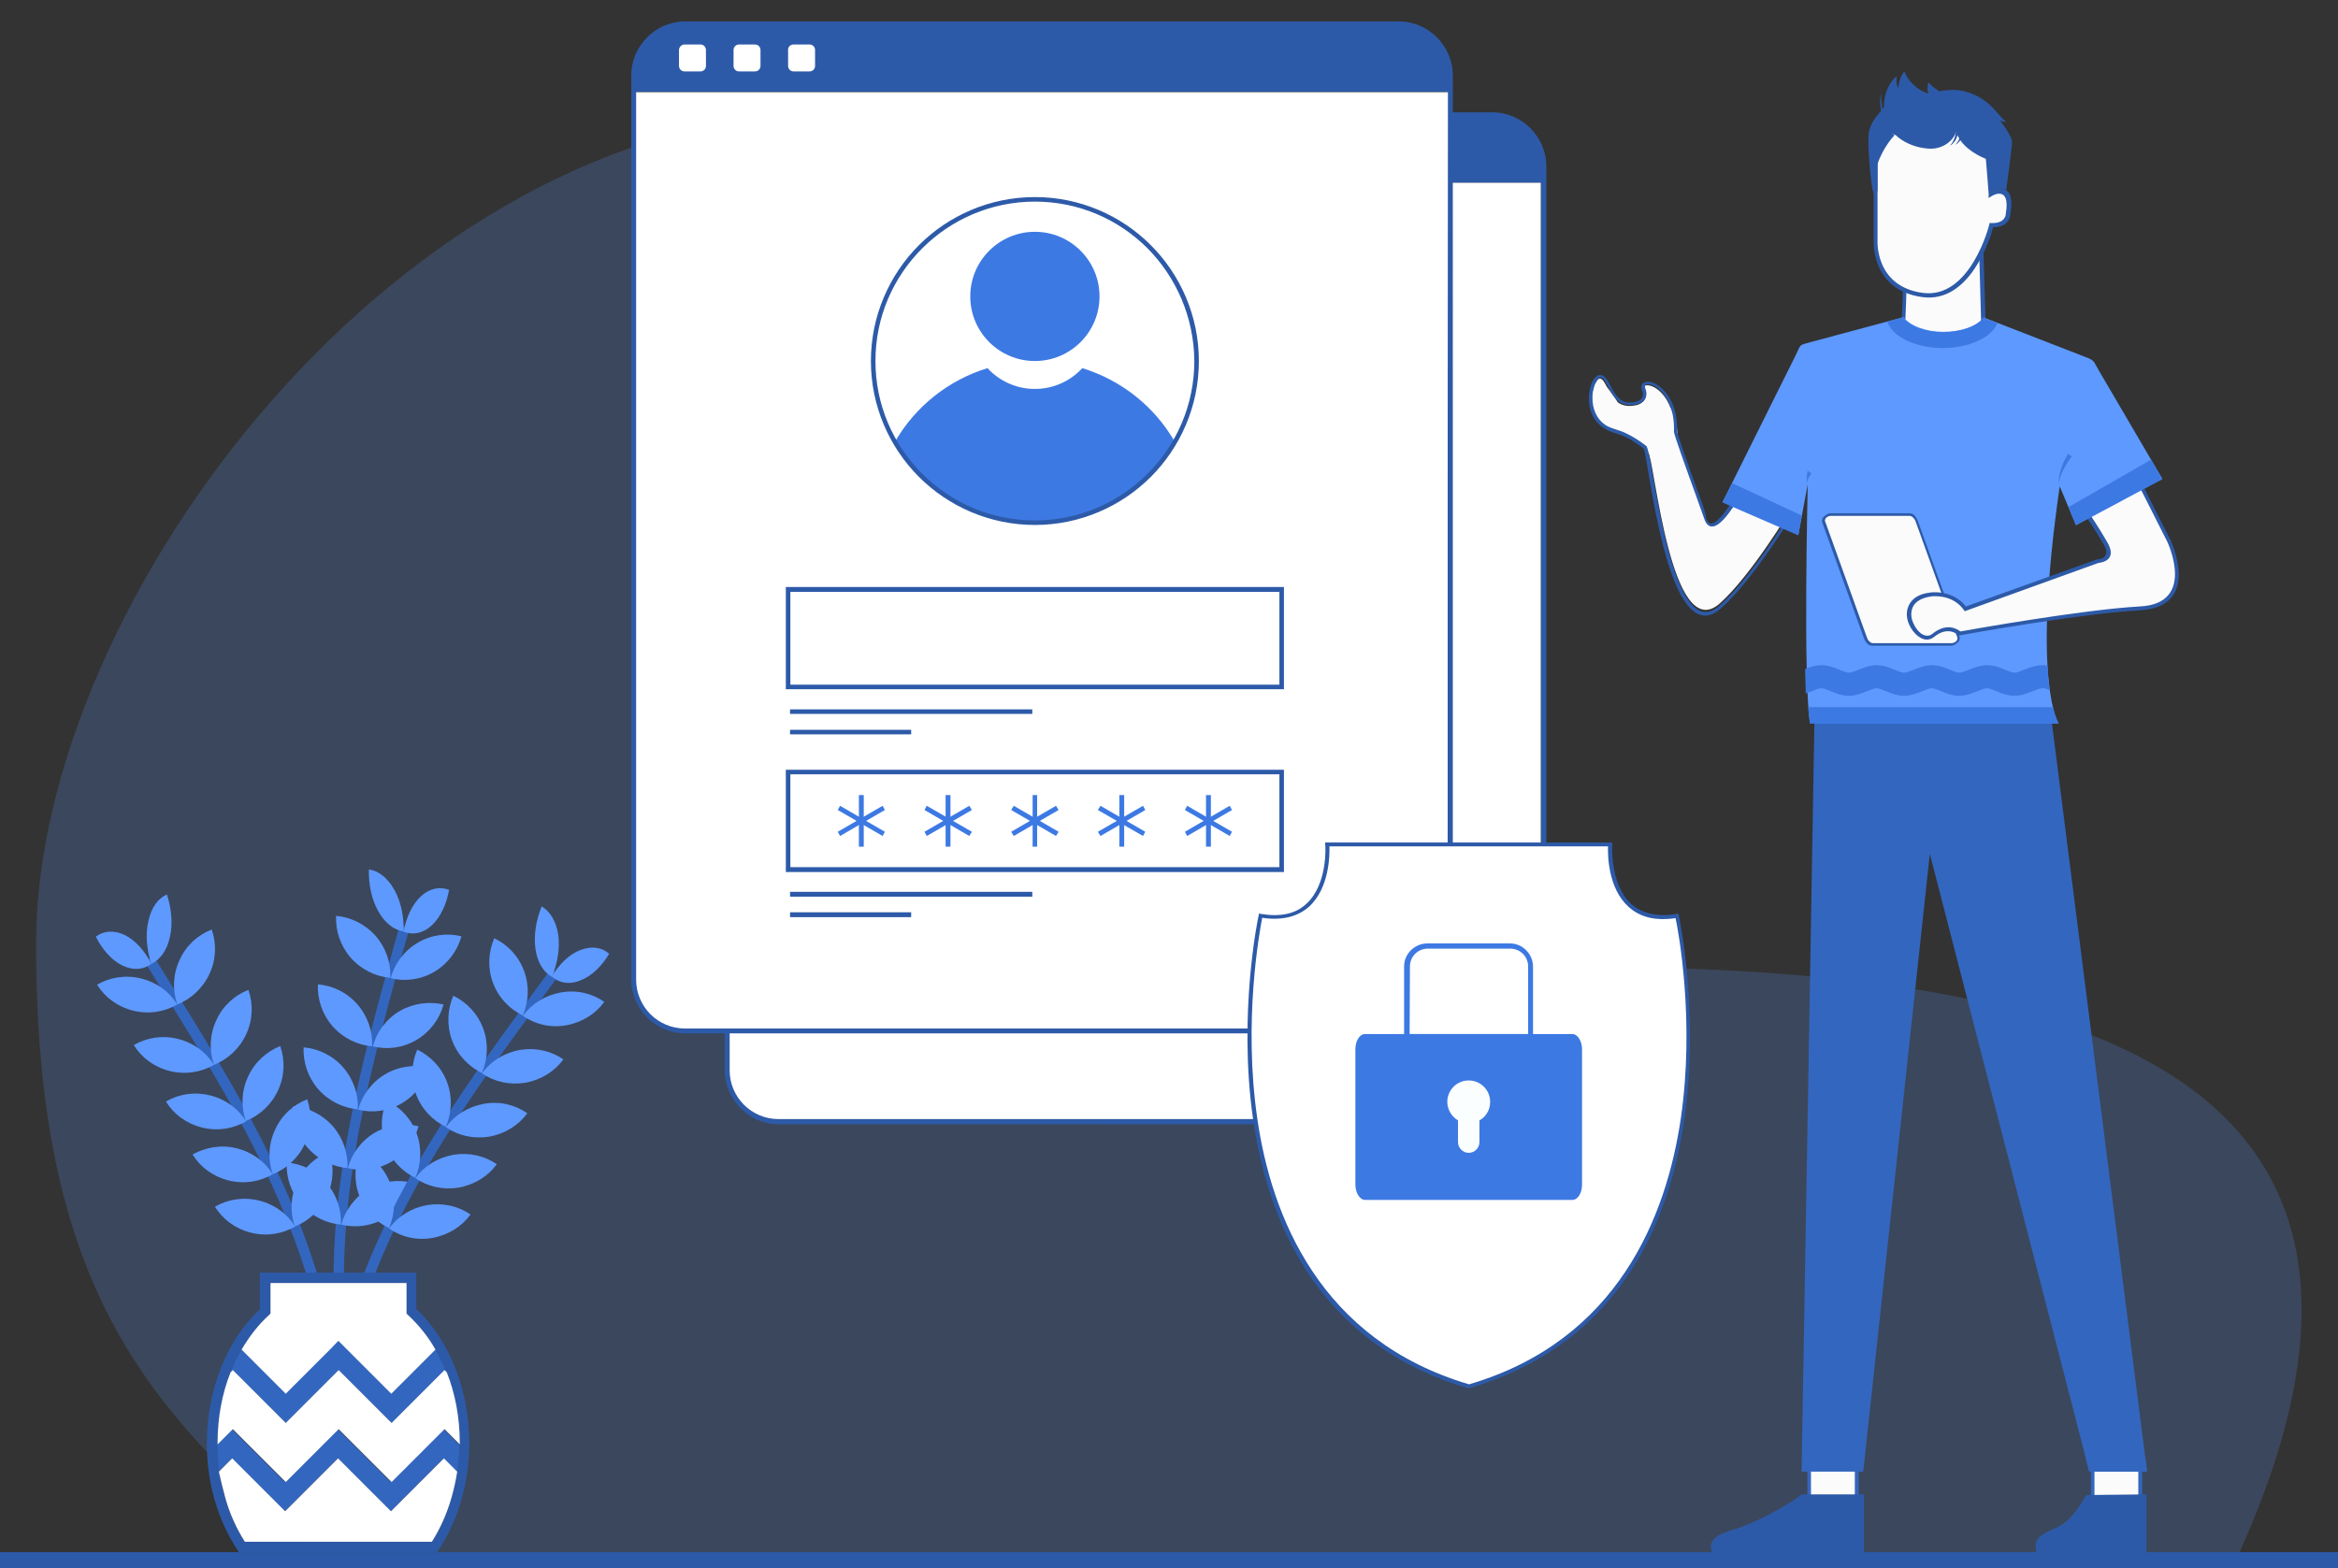 <svg xmlns="http://www.w3.org/2000/svg" xml:space="preserve" id="uwu__login-blue_svg__uwu__login-blue_svg__uwu__login-blue_svg__uwu__login-blue_svg__Layer_1" width="720" height="483" x="0" y="0" version="1.1">
  <rect width="100%" height="100%" fill="#333333" stroke="none"/>
  <style>
    .uwu__login-blue_svg__uwu__login-blue_svg__uwu__login-blue_svg__uwu__login-blue_svg__st2{fill:#2d5aa8;fill-rule:evenodd;clip-rule:evenodd}.uwu__login-blue_svg__uwu__login-blue_svg__uwu__login-blue_svg__uwu__login-blue_svg__st4{fill:#2d5aa8}.uwu__login-blue_svg__uwu__login-blue_svg__uwu__login-blue_svg__uwu__login-blue_svg__st5{fill-rule:evenodd;clip-rule:evenodd;fill:#fff}.uwu__login-blue_svg__uwu__login-blue_svg__uwu__login-blue_svg__uwu__login-blue_svg__st6,.uwu__login-blue_svg__uwu__login-blue_svg__uwu__login-blue_svg__uwu__login-blue_svg__st7{fill:#3d79e3}.uwu__login-blue_svg__uwu__login-blue_svg__uwu__login-blue_svg__uwu__login-blue_svg__st7,.uwu__login-blue_svg__uwu__login-blue_svg__uwu__login-blue_svg__uwu__login-blue_svg__st9{fill-rule:evenodd;clip-rule:evenodd}.uwu__login-blue_svg__uwu__login-blue_svg__uwu__login-blue_svg__uwu__login-blue_svg__st9{fill:#fbfbfb}.uwu__login-blue_svg__uwu__login-blue_svg__uwu__login-blue_svg__uwu__login-blue_svg__st10,.uwu__login-blue_svg__uwu__login-blue_svg__uwu__login-blue_svg__uwu__login-blue_svg__st11{fill:#3366bf}.uwu__login-blue_svg__uwu__login-blue_svg__uwu__login-blue_svg__uwu__login-blue_svg__st11,.uwu__login-blue_svg__uwu__login-blue_svg__uwu__login-blue_svg__uwu__login-blue_svg__st12{fill-rule:evenodd;clip-rule:evenodd}.uwu__login-blue_svg__uwu__login-blue_svg__uwu__login-blue_svg__uwu__login-blue_svg__st12{fill:#5e99ff}
  </style>
  <path fill="none" d="M0-115.2h720v720H0z"/>
  <path fill="#5e99ff" fill-rule="evenodd" d="M254.9 35c147.6 0 203.2 262.6 216.8 262.6 122.7 0 294.9 9.8 218 180.5H96.8c-52.4-44.8-85.7-82.6-85.7-187.7C11.2 185.2 123.6 35 254.9 35" clip-rule="evenodd" opacity=".2"/>
  <g id="uwu__login-blue_svg__uwu__login-blue_svg__uwu__login-blue_svg__uwu__login-blue_svg___1138383104">
    <path d="M459.7 35.4H239.8c-8.7 0-15.8 7.1-15.8 15.8v5.1h251.5v-5.1c0-8.7-7.1-15.8-15.8-15.8" class="uwu__login-blue_svg__uwu__login-blue_svg__uwu__login-blue_svg__uwu__login-blue_svg__st2"/>
    <path fill-rule="evenodd" d="M239.7 41.6h4.9c1 0 1.7.8 1.7 1.7v4.9c0 1-.8 1.7-1.7 1.7h-4.9c-1 0-1.7-.8-1.7-1.7v-4.9c0-.9.8-1.7 1.7-1.7m16.8 0h4.9c1 0 1.7.8 1.7 1.7v4.9c0 1-.8 1.7-1.7 1.7h-4.9c-1 0-1.7-.8-1.7-1.7v-4.9c-.1-.9.7-1.7 1.7-1.7m16.8 0h4.9c1 0 1.7.8 1.7 1.7v4.9c0 1-.8 1.7-1.7 1.7h-4.9c-1 0-1.7-.8-1.7-1.7v-4.9c-.1-.9.7-1.7 1.7-1.7" clip-rule="evenodd"/>
  </g>
  <path d="M459.7 36.1H239.8c-4.1 0-7.9 1.7-10.6 4.4s-4.4 6.5-4.4 10.6v278.5c0 4.1 1.7 7.9 4.4 10.6s6.5 4.4 10.6 4.4h219.8c4.1 0 7.9-1.7 10.6-4.4s4.4-6.5 4.4-10.6V51.2c0-4.1-1.7-7.9-4.4-10.6-2.6-2.8-6.4-4.5-10.5-4.5m-219.9-1.5h219.8c4.6 0 8.7 1.9 11.7 4.9s4.9 7.2 4.9 11.7v278.5c0 4.6-1.9 8.7-4.9 11.7s-7.2 4.9-11.7 4.9H239.8c-4.6 0-8.7-1.9-11.7-4.9s-4.9-7.2-4.9-11.7V51.2c0-4.6 1.9-8.7 4.9-11.7 3-3.1 7.2-4.9 11.7-4.9" class="uwu__login-blue_svg__uwu__login-blue_svg__uwu__login-blue_svg__uwu__login-blue_svg__st4"/>
  <path d="M474.7 56.3h-250v273.4c0 4.1 1.7 7.9 4.4 10.6s6.5 4.4 10.6 4.4h219.8c4.1 0 7.9-1.7 10.6-4.4s4.4-6.5 4.4-10.6V56.3z" class="uwu__login-blue_svg__uwu__login-blue_svg__uwu__login-blue_svg__uwu__login-blue_svg__st5"/>
  <path d="M430.8 7.4H211c-8.7 0-15.8 7.1-15.8 15.8v5.1h251.5v-5.1c-.1-8.7-7.2-15.8-15.9-15.8" class="uwu__login-blue_svg__uwu__login-blue_svg__uwu__login-blue_svg__uwu__login-blue_svg__st2"/>
  <path d="M430.8 8.2H211c-4.1 0-7.9 1.7-10.6 4.4s-4.4 6.5-4.4 10.6v278.5c0 4.1 1.7 7.9 4.4 10.6s6.5 4.4 10.6 4.4h219.8c4.1 0 7.9-1.7 10.6-4.4s4.4-6.5 4.4-10.6V23.2c0-4.1-1.7-7.9-4.4-10.6s-6.5-4.4-10.6-4.4M211 6.6h219.8c4.6 0 8.7 1.9 11.7 4.9s4.9 7.2 4.9 11.7v278.5c0 4.6-1.9 8.7-4.9 11.7s-7.2 4.9-11.7 4.9H211c-4.6 0-8.7-1.9-11.7-4.9s-4.9-7.2-4.9-11.7V23.2c0-4.6 1.9-8.7 4.9-11.7 2.9-3 7.1-4.9 11.7-4.9" class="uwu__login-blue_svg__uwu__login-blue_svg__uwu__login-blue_svg__uwu__login-blue_svg__st4"/>
  <path d="M210.8 13.7h4.9c1 0 1.7.8 1.7 1.7v4.9c0 1-.8 1.7-1.7 1.7h-4.9c-1 0-1.7-.8-1.7-1.7v-4.9c0-.9.8-1.7 1.7-1.7m16.8 0h4.9c1 0 1.7.8 1.7 1.7v4.9c0 1-.8 1.7-1.7 1.7h-4.9c-1 0-1.7-.8-1.7-1.7v-4.9c0-.9.7-1.7 1.7-1.7m16.8 0h4.9c1 0 1.7.8 1.7 1.7v4.9c0 1-.8 1.7-1.7 1.7h-4.9c-1 0-1.7-.8-1.7-1.7v-4.9c-.1-.9.7-1.7 1.7-1.7m201.5 14.7h-250v273.4c0 4.1 1.7 7.9 4.4 10.6s6.5 4.4 10.6 4.4h219.8c4.1 0 7.9-1.7 10.6-4.4s4.4-6.5 4.4-10.6z" class="uwu__login-blue_svg__uwu__login-blue_svg__uwu__login-blue_svg__uwu__login-blue_svg__st5"/>
  <path d="M242.7 181.6h152v30.1h-152z" class="uwu__login-blue_svg__uwu__login-blue_svg__uwu__login-blue_svg__uwu__login-blue_svg__st5"/>
  <path d="M242.7 180.8h152.7v31.5H242v-31.5zm151.3 1.5H243.4v28.6H394zm-150.7 36.2h74.6v1.4h-74.6zm0 6.3h37.3v1.4h-37.3z" class="uwu__login-blue_svg__uwu__login-blue_svg__uwu__login-blue_svg__uwu__login-blue_svg__st4"/>
  <path d="M242.7 237.8h152v30.1h-152z" class="uwu__login-blue_svg__uwu__login-blue_svg__uwu__login-blue_svg__uwu__login-blue_svg__st5"/>
  <path d="M242.7 237.1h152.7v31.5H242v-31.5zm151.3 1.4H243.4v28.6H394zm-150.7 36.2h74.6v1.5h-74.6zm0 6.3h37.3v1.5h-37.3z" class="uwu__login-blue_svg__uwu__login-blue_svg__uwu__login-blue_svg__uwu__login-blue_svg__st4"/>
  <g id="uwu__login-blue_svg__uwu__login-blue_svg__uwu__login-blue_svg__uwu__login-blue_svg___1138379480">
    <path d="M266 244.9v15.9h-1.5v-15.9z" class="uwu__login-blue_svg__uwu__login-blue_svg__uwu__login-blue_svg__uwu__login-blue_svg__st6"/>
    <path d="m272.5 249.5-13.8 8-.7-1.3 13.8-8z" class="uwu__login-blue_svg__uwu__login-blue_svg__uwu__login-blue_svg__uwu__login-blue_svg__st6"/>
    <path d="m271.8 257.5-13.8-8 .7-1.3 13.8 8zm20.9-12.6v15.9h-1.5v-15.9z" class="uwu__login-blue_svg__uwu__login-blue_svg__uwu__login-blue_svg__uwu__login-blue_svg__st6"/>
    <path d="m299.3 249.5-13.9 8-.7-1.3 13.8-8z" class="uwu__login-blue_svg__uwu__login-blue_svg__uwu__login-blue_svg__uwu__login-blue_svg__st6"/>
    <path d="m298.5 257.5-13.8-8 .7-1.3 13.9 8zm20.9-12.6v15.9H318v-15.9z" class="uwu__login-blue_svg__uwu__login-blue_svg__uwu__login-blue_svg__uwu__login-blue_svg__st6"/>
    <path d="m326 249.5-13.8 8-.8-1.3 13.8-8z" class="uwu__login-blue_svg__uwu__login-blue_svg__uwu__login-blue_svg__uwu__login-blue_svg__st6"/>
    <path d="m325.2 257.5-13.8-8 .8-1.3 13.8 8zm21-12.6v15.9h-1.5v-15.9z" class="uwu__login-blue_svg__uwu__login-blue_svg__uwu__login-blue_svg__uwu__login-blue_svg__st6"/>
    <path d="m352.7 249.5-13.8 8-.8-1.3 13.9-8z" class="uwu__login-blue_svg__uwu__login-blue_svg__uwu__login-blue_svg__uwu__login-blue_svg__st6"/>
    <path d="m352 257.5-13.9-8 .8-1.3 13.8 8zm20.9-12.6v15.9h-1.5v-15.9z" class="uwu__login-blue_svg__uwu__login-blue_svg__uwu__login-blue_svg__uwu__login-blue_svg__st6"/>
    <path d="m379.4 249.5-13.8 8-.7-1.3 13.8-8z" class="uwu__login-blue_svg__uwu__login-blue_svg__uwu__login-blue_svg__uwu__login-blue_svg__st6"/>
    <path d="m378.7 257.5-13.8-8 .7-1.3 13.8 8z" class="uwu__login-blue_svg__uwu__login-blue_svg__uwu__login-blue_svg__uwu__login-blue_svg__st6"/>
  </g>
  <g id="uwu__login-blue_svg__uwu__login-blue_svg__uwu__login-blue_svg__uwu__login-blue_svg___1004206392">
    <path d="M361.8 136.1c-6.2-10.8-16.4-19-28.5-22.7-3.6 3.9-8.8 6.4-14.6 6.4s-11-2.5-14.6-6.4c-12.1 3.7-22.3 11.9-28.5 22.7 8.6 14.9 24.7 24.9 43.1 24.9s34.5-10 43.1-24.9" class="uwu__login-blue_svg__uwu__login-blue_svg__uwu__login-blue_svg__uwu__login-blue_svg__st7"/>
    <path d="M318.7 60.7c13.9 0 26.6 5.7 35.7 14.8s14.8 21.8 14.8 35.7-5.7 26.6-14.8 35.7-21.8 14.8-35.7 14.8-26.6-5.7-35.7-14.8-14.8-21.8-14.8-35.7 5.7-26.6 14.8-35.7 21.8-14.8 35.7-14.8m34.7 15.8c-8.9-8.9-21.1-14.4-34.7-14.4-13.5 0-25.8 5.5-34.7 14.4s-14.4 21.1-14.4 34.7 5.5 25.8 14.4 34.7 21.1 14.4 34.7 14.4c13.5 0 25.8-5.5 34.7-14.4s14.4-21.1 14.4-34.7c-.1-13.5-5.6-25.8-14.4-34.7" class="uwu__login-blue_svg__uwu__login-blue_svg__uwu__login-blue_svg__uwu__login-blue_svg__st4"/>
    <circle cx="318.7" cy="91.3" r="19.9" class="uwu__login-blue_svg__uwu__login-blue_svg__uwu__login-blue_svg__uwu__login-blue_svg__st7"/>
  </g>
  <path d="M408.8 260s1.9 25.8-20.6 22c0 0-25.8 118.6 64.1 144.9 89.9-26.3 64.1-144.9 64.1-144.9-22.5 3.8-20.6-22-20.6-22z" class="uwu__login-blue_svg__uwu__login-blue_svg__uwu__login-blue_svg__uwu__login-blue_svg__st5"/>
  <path d="M452.3 427.6h-.2c-20.6-6-36.9-17.5-48.3-34-9.1-13.2-15.1-29.6-17.9-48.8-4.7-32.7 1.6-62.5 1.7-62.8l.1-.6.6.1c6 1 10.7 0 14-3.1 6.7-6.1 5.9-18.2 5.8-18.3v-.6h88.4v.6c0 .1-.8 12.2 5.8 18.3 3.4 3 8.1 4.1 14 3.1l.6-.1.1.6c.1.3 6.4 30.1 1.7 62.8-2.8 19.2-8.8 35.7-17.9 48.8-11.4 16.5-27.6 27.9-48.3 34zm-63.6-144.9c-.8 4.2-5.9 31.8-1.5 61.9 4.3 29.8 19.2 68.2 65.2 81.8 46-13.5 60.8-52 65.2-81.8 4.4-30-.7-57.6-1.6-61.8-6.1.9-10.9-.2-14.5-3.5-6.3-5.7-6.4-15.9-6.3-18.6h-85.8c.1 2.7 0 12.9-6.3 18.6-3.5 3.1-8.4 4.3-14.4 3.4" class="uwu__login-blue_svg__uwu__login-blue_svg__uwu__login-blue_svg__uwu__login-blue_svg__st4"/>
  <g id="uwu__login-blue_svg__uwu__login-blue_svg__uwu__login-blue_svg__uwu__login-blue_svg___1004205072">
    <path d="M433.3 318.5h38.1v-21.6c0-3.5-2.9-6.3-6.3-6.3h-25.4c-3.5 0-6.3 2.9-6.3 6.3v21.6z" class="uwu__login-blue_svg__uwu__login-blue_svg__uwu__login-blue_svg__uwu__login-blue_svg__st5"/>
    <path d="M434.1 318.5h36.5v-20.8c0-1.5-.6-2.9-1.6-3.9s-2.4-1.6-3.9-1.6h-25.4c-1.5 0-2.9.6-3.9 1.6s-1.6 2.4-1.6 3.9zm37.2 1.6h-38.1c-.4 0-.8-.4-.8-.8v-21.6c0-2 .8-3.7 2.1-5s3.1-2.1 5-2.1H465c2 0 3.7.8 5 2.1s2.1 3.1 2.1 5v21.6c0 .4-.3.8-.8.8" class="uwu__login-blue_svg__uwu__login-blue_svg__uwu__login-blue_svg__uwu__login-blue_svg__st6"/>
    <path d="M420.4 318.5h63.8c1.6 0 3 2.1 3 4.7v41.7c0 2.6-1.3 4.7-3 4.7h-63.8c-1.6 0-3-2.1-3-4.7v-41.7c0-2.6 1.3-4.7 3-4.7" class="uwu__login-blue_svg__uwu__login-blue_svg__uwu__login-blue_svg__uwu__login-blue_svg__st7"/>
    <path fill="#fbfeff" fill-rule="evenodd" d="M455.6 345.1v6.7c0 1.8-1.5 3.3-3.3 3.3s-3.3-1.5-3.3-3.3v-6.7c-1.9-1.1-3.3-3.3-3.3-5.7 0-3.6 2.9-6.6 6.6-6.6 3.6 0 6.6 2.9 6.6 6.6 0 2.5-1.3 4.6-3.3 5.7" clip-rule="evenodd"/>
  </g>
  <path d="M720 483H0v-4.9h720z" class="uwu__login-blue_svg__uwu__login-blue_svg__uwu__login-blue_svg__uwu__login-blue_svg__st4"/>
  <g id="uwu__login-blue_svg__uwu__login-blue_svg__uwu__login-blue_svg__uwu__login-blue_svg___1004232648">
    <path d="m610.4 76.7.8 26.8-25-.3.5-10.4.3-12.6z" class="uwu__login-blue_svg__uwu__login-blue_svg__uwu__login-blue_svg__uwu__login-blue_svg__st9"/>
    <path d="m609.5 77.5.7 25.4-23.6-.3.4-9.8.3-12zm2.1 26-.8-26.8V76l-.7.1-23.4 3.5-.5.1v.5l-.3 12.6-.5 10.4v.7h.7l25 .3h.7z" class="uwu__login-blue_svg__uwu__login-blue_svg__uwu__login-blue_svg__uwu__login-blue_svg__st4"/>
    <path d="M590.1 32.2c.8-.8 26.8-.7 23.2 27.5 0 0 6.8-4.1 5.1 6.2 0 0 0 3.6-5.1 3.4 0 0-5.9 23.7-21.3 21.5s-14.4-17-14.4-17V48.6c-.1 0-3.1-17.2 12.5-16.4" class="uwu__login-blue_svg__uwu__login-blue_svg__uwu__login-blue_svg__uwu__login-blue_svg__st9"/>
    <path d="M590.6 32.7c.1-.1 1.5-.1 3.7.2 1.8.2 3.9.7 6.1 1.6s4.4 2.2 6.4 4c4.2 3.9 7.2 10.5 5.8 21.2l-.2 1.3 1.1-.7s5.7-3.4 4.2 5.5v.1s0 3-4.5 2.8h-.5l-.1.5c0 .1-5.8 23.1-20.6 21s-13.8-16.3-13.8-16.3V48.5s-2.9-16.5 11.9-15.7h.3zm3.9-1.1c-2-.3-3.6-.2-4.3 0-15.9-.9-13.4 15.9-13.2 17.1v25.2c0 .8-.7 15.4 14.9 17.6 14.7 2.1 21-18 21.9-21.5 4.9 0 5.3-3.5 5.3-4 1.5-8.9-2.9-8.1-5-7.3 1.1-10.6-2-17.1-6.3-21.2-2.1-2-4.5-3.3-6.8-4.3-2.4-.9-4.7-1.4-6.5-1.6" class="uwu__login-blue_svg__uwu__login-blue_svg__uwu__login-blue_svg__uwu__login-blue_svg__st4"/>
    <path d="M576.9 59.5c1-.3.8 0 1.3-.8v-8.2c1.8-5.4 5.2-8.8 5.2-8.8-1-.9-1.3-1.4-1.9-2.6-1-1.7-1.8-3.3-1.9-5.2-1.7 1.6-2.9 3.5-3.5 4.9-.4 1-.7 2-.7 3.1-.2 4.1.7 14.7 1.5 17.6" class="uwu__login-blue_svg__uwu__login-blue_svg__uwu__login-blue_svg__uwu__login-blue_svg__st4"/>
    <path d="M602.5 40.7c1.1 3.9 5.4 6.8 9.2 8.3.3 2.5 2.3 8.7 2.4 9.8 1-.5 2.4-.8 3.4-.3.1.1.2.1.3.2.3-2.1 2-14.6 1.8-15.4s-1.2-3-3.7-6.2c1.5.7 1.8.3 1.8.3s-.7-.4-3.2-3.3c-2.5-3-6.2-5.5-11.1-6.3-1.3-.2-3-.1-4.9.1-5.4.7-12.4 2.8-15.3 3.6-1.3.4-2.6 1.2-3.8 2.3l-.1.1c.1 1.9.8 3.8 1.7 5.5.7 1.2 2.1 2 2.4 2.1.9.2 2.8.4 4.8.1.3 0 .6-.1.9-.1 2.8-.4 6.7-.9 11.2-1.5.1.2 2.2.7 2.2.7" class="uwu__login-blue_svg__uwu__login-blue_svg__uwu__login-blue_svg__uwu__login-blue_svg__st4"/>
    <path d="M602.4 36.2c1.7 5.1-2.6 9.5-7.6 9.6-3.2 0-6.6-1-9.3-2.8-5.6-3.7-6.9-11.8-3.3-17.4.5-.8 1.2-1.5 1.9-2.2-.1 1.5-.2 2.4.5 3.8 0-1.1.7-4.1 1.9-5.2.7 2.2 3.2 5.5 7.5 6.9-.7-.8-.4-2.7-.1-3.7.1 1 5 4.1 6.4 4.8.1 0 2.1 6.1 2.1 6.2" class="uwu__login-blue_svg__uwu__login-blue_svg__uwu__login-blue_svg__uwu__login-blue_svg__st4"/>
    <path d="M579.3 28.6c-.4 1.9-.4 3.8.1 5.7.3 1.3.8 2.6 1.5 3.7.3.5.7 1 1.1 1.5 1.3 1.5 3 2.6 4.8 3.3.9.4 1.8.6 2.8.8.5.1.9.2 1.4.2.5.1.9.1 1.4.1-.5-.1-.9-.2-1.4-.3s-.9-.3-1.4-.4c-.9-.3-1.8-.6-2.6-1-1.7-.8-3.3-1.9-4.5-3.3l-.9-1.2c-.8-1.1-1.3-2.4-1.7-3.7-.3-.9-.4-1.8-.5-2.8-.1-.5-.1-1.1-.1-1.6z" class="uwu__login-blue_svg__uwu__login-blue_svg__uwu__login-blue_svg__uwu__login-blue_svg__st4"/>
    <path d="M584.8 34.2c.1 1.4.4 2.8.9 4.1s1.2 2.6 2.1 3.7q1.35 1.65 3.3 2.7c1.2.7 2.7.9 4.1 1-.3-.1-.7-.2-1-.3s-.7-.2-1-.3l-.9-.4-.9-.5c-1.1-.7-2.2-1.6-3-2.7-.8-1-1.5-2.2-2.1-3.5-.6-1.2-1.1-2.4-1.5-3.8m17.1 3.3c.4 1.3.6 2.6.3 3.9q-.15.9-.6 1.8c-.1.3-.3.6-.5.9s-.4.5-.6.8c.3-.2.6-.4.8-.6.2-.3.5-.5.7-.8.4-.6.7-1.3.9-2 .1-.7.1-1.4-.1-2.1-.1-.8-.4-1.4-.9-1.9m9.3 7.1c.7 8 1.3 16.3 1.3 16.3l1.6-2.1 2.2-5.4-.9-10.1c0 .1-4.3.2-4.2 1.3" class="uwu__login-blue_svg__uwu__login-blue_svg__uwu__login-blue_svg__uwu__login-blue_svg__st4"/>
    <path d="M603.6 37.2c.4 1.3.6 2.6.3 3.9q-.15.9-.6 1.8c-.1.3-.3.6-.5.9s-.4.5-.6.8c.3-.2.6-.4.8-.6.2-.3.5-.5.7-.8.4-.6.7-1.3.9-2 .1-.7.1-1.4-.1-2.1-.1-.7-.4-1.4-.9-1.9" class="uwu__login-blue_svg__uwu__login-blue_svg__uwu__login-blue_svg__uwu__login-blue_svg__st4"/>
    <path d="M516.6 135c0 1 7.7 22 8.7 25.1 3.2 9.5 15.4-17.9 17.3-21.3 2.6-7.1 9.7-7.9 9.7-7.9l-.8 26s-12.1 20.2-21.8 28.9c-15.2 13.6-20.3-45-22.1-46.3-1.7-1.3.1-1.5-2.2-2.5-1.8-.8-4.6-3.3-8.9-4.1-3-1.3-4-3.3-4-3.3-1.7-1.9-2.3-4.4-2.3-6.7 0-1.1.1-2.1.4-3 .2-.9.5-1.7.9-2.2.4-.7.8-1.1 1.2-1.1.7 0 1.4 1.1 2.1 2.5 0 0 2.6 3.5 3.4 4.8q.75.6 1.8.9c1.3.4 3.2.3 4.6-.2.5-.2 1-.5 1.3-.8.4-.4.7-.8.8-1.3.2-.7.2-1.5-.2-2.5-.2-.5-.2-.9 0-1.1s.6-.3 1.2-.2c.7.1 1.5.4 2.4 1 1.6 1.1 3.2 3 4.3 5.8 0-.1 2.3 4 2.2 9.5" class="uwu__login-blue_svg__uwu__login-blue_svg__uwu__login-blue_svg__uwu__login-blue_svg__st9"/>
    <path d="M515.5 133c0 .8 3.9 11.7 6.7 19.4 1.2 3.5 2.3 6.3 2.6 7.3.7 2.2 1.9 2.8 3.3 2.3 4.3-1.4 11-14.9 14.3-21.6.8-1.5 1.3-2.7 1.7-3.2v-.1c2.2-6 7.6-7.6 9.3-7.9l-.8 26.9c-1 1.6-13.1 21.7-23 30.4-3.4 3-6.2 2.4-8.6-.3-6.3-7-9.9-27.7-12-39.7-.9-5.2-1.5-8.8-2.1-9.2q-1.35-1.05-3-2.1c-1.1-.7-2.2-1.3-3.5-1.9-.8-.4-1.6-.6-2.4-.9-1.2-.4-2.3-.7-3.3-1.3-3.2-2-4.3-5.4-4.3-8.5 0-1.1.1-2.1.4-3 .2-.9.5-1.7.9-2.2.4-.7.8-1.1 1.2-1.1.8 0 1.5 1.3 2.3 2.8 1.1 2.1 2.5 4.7 5 5.4 1.3.4 3.2.3 4.6-.2.5-.2 1-.5 1.3-.8.4-.4.7-.8.8-1.3.2-.7.2-1.5-.2-2.5-.2-.5-.2-.9 0-1.1s.6-.3 1.2-.2c.7.1 1.5.4 2.4 1 2.6 2 5.5 6.3 5.2 13.6m7.6 19.1c-2.8-7.7-6.6-18.4-6.6-19.1.2-7.7-2.9-12.2-5.8-14.2-1-.7-2-1.1-2.8-1.2-.9-.1-1.7.1-2.1.6s-.5 1.2-.1 2.1c.3.7.3 1.3.2 1.8q-.15.45-.6.9c-.3.3-.6.5-1 .6-1.2.5-2.8.5-3.9.2-2.1-.6-3.4-3-4.4-4.9-1-1.8-1.8-3.4-3.2-3.4-.8 0-1.5.6-2.1 1.5-.4.7-.8 1.5-1 2.5s-.4 2.1-.4 3.2c0 3.4 1.2 7.1 4.8 9.3 1.1.7 2.3 1.1 3.5 1.5.8.2 1.6.5 2.3.8q1.8.75 3.3 1.8c1 .7 2 1.3 2.9 2 .3.2.9 3.6 1.7 8.6 2.1 12.1 5.8 32.9 12.3 40.2 2.8 3.2 6.1 3.9 10 .4 10.4-9.3 23.2-30.7 23.2-30.8l.1-.2.8-27.6v-.6l-.6.1s-7.8.9-10.7 8.6c-.3.6-.9 1.7-1.7 3.3-3.3 6.5-9.9 19.8-13.8 21.1-.8.3-1.5-.2-2-1.7 0-1.1-1-4-2.3-7.4" class="uwu__login-blue_svg__uwu__login-blue_svg__uwu__login-blue_svg__uwu__login-blue_svg__st4"/>
    <path d="M644.5 450.9h14.6v10.4h-14.6z" class="uwu__login-blue_svg__uwu__login-blue_svg__uwu__login-blue_svg__uwu__login-blue_svg__st9"/>
    <path d="M659.1 461.9h-15.2v-11.6h15.8v11.6zm-14.1-1.2h13.5v-9.3H645z" class="uwu__login-blue_svg__uwu__login-blue_svg__uwu__login-blue_svg__uwu__login-blue_svg__st10"/>
    <path d="M557.1 451.6h14.6V462h-14.6z" class="uwu__login-blue_svg__uwu__login-blue_svg__uwu__login-blue_svg__uwu__login-blue_svg__st9"/>
    <path d="M571.8 462.6h-15.2V451h15.8v11.6zm-14.1-1.2h13.5v-9.3h-13.5z" class="uwu__login-blue_svg__uwu__login-blue_svg__uwu__login-blue_svg__uwu__login-blue_svg__st10"/>
    <path d="m554.8 453.3 4.1-239.2h71.9l30.4 239.2h-17.8L594.3 263l-20.5 190.3z" class="uwu__login-blue_svg__uwu__login-blue_svg__uwu__login-blue_svg__uwu__login-blue_svg__st11"/>
    <path d="m660.7 449 .5 4.3h-17.8l-1.1-4.3z" class="uwu__login-blue_svg__uwu__login-blue_svg__uwu__login-blue_svg__uwu__login-blue_svg__st11"/>
    <path d="M634 222.9s-8.5-12.2.3-73.1l5 11.9 26.6-14.2-19.5-33.3c-1.9-3.2-1.2-3.1-4.6-4.4l-30.9-12c-2.1 2.7-7 4.4-12.4 4.4s-10.2-1.8-12.3-4.5l-28.7 7.7c-3.7 1-2.8.6-4.5 4l-22.5 45.2 23.3 10.1 2.9-15.5s-1.5 63.2.8 73.6H634z" class="uwu__login-blue_svg__uwu__login-blue_svg__uwu__login-blue_svg__uwu__login-blue_svg__st12"/>
    <path d="M557.9 145.9s-1.7 1.6-1.3 3.5c-.5-2.6.1-4.3.1-4.4zm80.1-5.3s-4.9 6.3-3.6 9.3c-1.5-3.7 2.4-10.1 2.5-10.1zm-6.8 72c-.3-2.1-.5-4.6-.7-7.6-.5-.1-1.1-.1-1.6-.1-2 0-3.8.7-5.6 1.4-.7.3-2.1.9-2.9.9s-2.1-.6-2.9-.9c-1.8-.8-3.6-1.4-5.6-1.4s-3.8.7-5.6 1.4c-.7.3-2.1.9-2.9.9s-2.1-.6-2.9-.9c-1.8-.8-3.6-1.4-5.6-1.4s-3.8.7-5.6 1.4c-.7.3-2.1.9-2.9.9s-2.1-.6-2.9-.9c-1.8-.8-3.6-1.4-5.6-1.4s-3.8.7-5.6 1.4c-.7.3-2.1.9-2.9.9s-2.1-.6-2.9-.9c-1.8-.8-3.6-1.4-5.6-1.4-1.8 0-3.4.5-5 1.2.1 2.7.1 5.3.2 7.5.6-.2 1.2-.5 1.9-.7.7-.3 2.1-.9 2.9-.9s2.1.6 2.9.9c1.8.8 3.6 1.4 5.6 1.4s3.8-.7 5.6-1.4c.7-.3 2.1-.9 2.9-.9s2.1.6 2.9.9c1.8.8 3.6 1.4 5.6 1.4s3.8-.7 5.6-1.4c.7-.3 2.1-.9 2.9-.9s2.1.6 2.9.9c1.8.8 3.6 1.4 5.6 1.4s3.8-.7 5.6-1.4c.7-.3 2.1-.9 2.9-.9s2.1.6 2.9.9c1.8.8 3.6 1.4 5.6 1.4s3.8-.7 5.6-1.4c.7-.3 2.1-.9 2.9-.9.7-.1 1.6.3 2.3.6m-16.1-113-4.3-1.7c-2.1 2.7-7 4.4-12.4 4.4s-10.2-1.8-12.3-4.5l-4.9 1.3c1.6 4.6 8.6 8.1 17 8.1 8.2 0 15.1-3.2 16.9-7.6m-81.7 49.2-2.9 6 23.3 10.1 1.1-6.1z" class="uwu__login-blue_svg__uwu__login-blue_svg__uwu__login-blue_svg__uwu__login-blue_svg__st7"/>
    <path d="M563.9 158.5H588c1.3 0 1.9 1.1 2.3 2.3l12.7 35.3c.4 1.2-1 2.3-2.3 2.3h-24.1c-1.3 0-1.9-1.1-2.3-2.3l-12.7-35.3c-.5-1.2 1-2.3 2.3-2.3" class="uwu__login-blue_svg__uwu__login-blue_svg__uwu__login-blue_svg__uwu__login-blue_svg__st9"/>
    <path d="M563.9 158.1H588q1.2 0 1.8.9c.4.5.7 1.1.9 1.7l12.7 35.3c.1.2.1.4.1.6 0 .5-.2 1-.6 1.3-.3.3-.8.6-1.2.8-.3.1-.7.2-1 .2h-24.1c-.8 0-1.3-.3-1.8-.9-.4-.5-.7-1.1-.9-1.7L561.2 161c-.1-.2-.1-.4-.1-.6 0-.5.2-1 .6-1.3.3-.3.8-.6 1.2-.8.3-.2.6-.2 1-.2m24.1.8h-24.1c-.2 0-.5 0-.7.1-.3.1-.7.3-.9.6-.2.2-.3.5-.3.8 0 .1 0 .2.1.3l12.7 35.3c.2.6.4 1.1.8 1.5.3.3.7.6 1.2.6h24.1c.2 0 .5 0 .7-.1.3-.1.7-.3.9-.6.2-.2.3-.5.3-.7v-.3l-12.7-35.3c-.2-.6-.4-1.1-.8-1.5-.4-.5-.8-.7-1.3-.7" class="uwu__login-blue_svg__uwu__login-blue_svg__uwu__login-blue_svg__uwu__login-blue_svg__st4"/>
    <path d="m658.6 148.3 9.4 18.5s9.4 19.7-9.1 20.7-55.4 7.7-55.4 7.7-3.4-3.4-8.2.6-13.5-11-.6-12.6c0 0 6.7-1 10.6 4.5l40.8-14.7s5.4-.2 2.4-5.4-6.4-10-6.4-10z" class="uwu__login-blue_svg__uwu__login-blue_svg__uwu__login-blue_svg__uwu__login-blue_svg__st9"/>
    <path d="m659.1 148 9.4 18.5c0 .1 9.8 20.5-9.7 21.5-18.5 1-55.2 7.7-55.3 7.7l-.3.1-.2-.2s-3-3-7.4.6c-1.5 1.2-3.2 1-4.7-.1-1.2-.8-2.3-2.2-3-3.8s-.9-3.4-.4-5c.7-2.3 2.7-4.3 7-4.8 0 0 6.8-1 10.9 4.3l40.4-14.5h.2s4.4-.2 1.9-4.5c-3-5.2-6.3-9.9-6.4-9.9l-.4-.5.6-.3 16.5-9.3.5-.3zm8.4 19-9.1-18-15.4 8.6c1 1.4 3.6 5.3 6 9.5 3.2 5.6-2 6.2-2.8 6.3l-40.7 14.7-.4.2-.3-.4c-3.6-5.1-10-4.2-10-4.2-3.7.5-5.5 2.1-6 4-.4 1.4-.2 2.9.4 4.2.6 1.4 1.5 2.6 2.5 3.3 1.1.7 2.3.9 3.3.1 4.5-3.7 7.8-1.5 8.7-.8 3.4-.6 37.5-6.7 55.2-7.7 17.6-.8 8.6-19.7 8.6-19.8" class="uwu__login-blue_svg__uwu__login-blue_svg__uwu__login-blue_svg__uwu__login-blue_svg__st4"/>
    <path d="m637 156.2 2.3 5.6 26.6-14.2-3.5-6zm-3 66.7s-.9-1.3-1.8-5.1h-75.4c.2 2.2.4 4 .6 5.1z" class="uwu__login-blue_svg__uwu__login-blue_svg__uwu__login-blue_svg__uwu__login-blue_svg__st7"/>
    <path d="M574 460.3v18.9h-46.3c-3.4-6.2 4.4-7.3 8.4-8.8 7.1-2.6 16.2-7.9 18.7-10.1zm87 0v18.9h-33.5c-2.5-6.2 3.2-7.3 6.1-8.8 5.2-2.6 7.2-7.7 9-9.9z" class="uwu__login-blue_svg__uwu__login-blue_svg__uwu__login-blue_svg__uwu__login-blue_svg__st2"/>
  </g>
  <g id="uwu__login-blue_svg__uwu__login-blue_svg__uwu__login-blue_svg__uwu__login-blue_svg___1004220432">
    <path d="M126.1 285.8c-.6 2.4-1.3 4.8-2 7.1-9.2 33.6-18.2 66.4-18.2 101.7h-3.2c0-35.6 9.1-68.7 18.4-102.5.7-2.4 1.3-4.7 2-7.1z" class="uwu__login-blue_svg__uwu__login-blue_svg__uwu__login-blue_svg__uwu__login-blue_svg__st10"/>
    <path d="M126.9 364.3c-1.2 4.4-4.1 8.4-8.3 10.9s-9.1 3.1-13.5 2c1.2-4.4 4.1-8.4 8.3-10.9s9.1-3.1 13.5-2m-38.6-6.2c-.2 4.6 1.3 9.2 4.5 12.9 3.3 3.7 7.7 5.8 12.2 6.2.2-4.6-1.3-9.2-4.5-12.9-3.3-3.8-7.7-5.9-12.2-6.2m40.6-11.2c-1.2 4.4-4.1 8.4-8.3 10.9s-9.1 3.1-13.5 2c1.2-4.4 4.1-8.4 8.3-10.9 4.2-2.4 9.1-3 13.5-2m-38.6-6.2c-.2 4.6 1.3 9.2 4.5 12.9 3.3 3.7 7.7 5.8 12.2 6.2.2-4.6-1.3-9.2-4.5-12.9-3.3-3.7-7.7-5.8-12.2-6.2m41.8-11.8c-1.2 4.4-4.1 8.4-8.3 10.9s-9.1 3.1-13.5 2c1.2-4.4 4.1-8.4 8.3-10.9s9.1-3.1 13.5-2m-38.6-6.3c-.2 4.6 1.3 9.2 4.5 12.9 3.3 3.7 7.7 5.8 12.2 6.2.2-4.6-1.3-9.2-4.5-12.9s-7.7-5.8-12.2-6.2m43.1-13.2c-1.2 4.4-4.1 8.4-8.3 10.9s-9.1 3.1-13.5 2c1.2-4.4 4.1-8.4 8.3-10.9 4.2-2.4 9-3 13.5-2m-38.7-6.2c-.2 4.6 1.3 9.2 4.5 12.9 3.3 3.7 7.7 5.8 12.2 6.2.2-4.6-1.3-9.2-4.5-12.9s-7.6-5.8-12.2-6.2m44.2-14.8c-1.2 4.4-4.1 8.4-8.3 10.9s-9.1 3.1-13.5 2c1.2-4.4 4.1-8.4 8.3-10.9s9.1-3.1 13.5-2m-38.6-6.3c-.2 4.6 1.3 9.2 4.5 12.9 3.3 3.7 7.7 5.8 12.2 6.2.2-4.6-1.3-9.2-4.5-12.9-3.3-3.7-7.7-5.8-12.2-6.2m34.8-8c-.8 4.4-2.6 8.4-5.3 10.9s-5.8 3.1-8.7 2c.8-4.4 2.6-8.4 5.3-10.9s5.8-3.1 8.7-2m-24.7-6.3c-.1 4.6.8 9.2 2.9 12.9s4.9 5.8 7.8 6.2c.1-4.6-.8-9.2-2.9-12.9s-4.9-5.8-7.8-6.2" class="uwu__login-blue_svg__uwu__login-blue_svg__uwu__login-blue_svg__uwu__login-blue_svg__st12"/>
    <path d="m44.5 296.2 3.9 6.3C66.8 332 84.9 360.9 95 394.7l3.1-.9c-10.2-34.2-28.4-63.2-46.9-93l-3.9-6.3z" class="uwu__login-blue_svg__uwu__login-blue_svg__uwu__login-blue_svg__uwu__login-blue_svg__st10"/>
    <path d="M66.2 371.7c2.4 3.9 6.3 6.8 11.1 8s9.6.4 13.6-1.9c-2.4-3.9-6.3-6.8-11.1-8s-9.7-.4-13.6 1.9" class="uwu__login-blue_svg__uwu__login-blue_svg__uwu__login-blue_svg__uwu__login-blue_svg__st12"/>
    <path d="M101.4 354.7c1.5 4.3 1.4 9.2-.7 13.7s-5.7 7.7-9.9 9.4c-1.5-4.3-1.4-9.2.7-13.7 2-4.5 5.7-7.7 9.9-9.4m-42.1.9c2.4 3.9 6.3 6.8 11.1 8s9.6.4 13.6-1.9c-2.4-3.9-6.3-6.8-11.1-8s-9.6-.3-13.6 1.9m35.3-17c1.5 4.3 1.4 9.2-.7 13.7s-5.7 7.7-9.9 9.4c-1.5-4.3-1.4-9.2.7-13.7 2-4.5 5.6-7.7 9.9-9.4m-43.5.7c2.4 3.9 6.3 6.8 11.1 8s9.6.4 13.6-1.9c-2.4-3.9-6.3-6.8-11.1-8-4.9-1.2-9.7-.4-13.6 1.9" class="uwu__login-blue_svg__uwu__login-blue_svg__uwu__login-blue_svg__uwu__login-blue_svg__st12"/>
    <path d="M86.3 322.2c1.5 4.3 1.4 9.2-.7 13.7s-5.7 7.7-9.9 9.4c-1.5-4.3-1.4-9.2.7-13.7 2-4.4 5.7-7.7 9.9-9.4m-45.1-.3c2.4 3.9 6.3 6.8 11.1 8s9.6.4 13.6-1.9c-2.4-3.9-6.3-6.8-11.1-8s-9.6-.4-13.6 1.9m35.3-17c1.5 4.3 1.4 9.2-.7 13.7s-5.7 7.7-9.9 9.4c-1.5-4.3-1.4-9.2.7-13.7 2-4.5 5.6-7.7 9.9-9.4m-46.6-1.6c2.4 3.9 6.3 6.8 11.1 8s9.6.4 13.6-1.9c-2.4-3.9-6.3-6.8-11.1-8s-9.6-.4-13.6 1.9m35.3-17c1.5 4.3 1.4 9.2-.7 13.7s-5.7 7.7-9.9 9.4c-1.5-4.3-1.4-9.2.7-13.7 2-4.5 5.6-7.7 9.9-9.4m-35.7 2.2c2 4 4.9 7.3 8.2 8.9s6.5 1.3 8.9-.5c-2-4-4.9-7.3-8.2-8.9s-6.5-1.3-8.9.5" class="uwu__login-blue_svg__uwu__login-blue_svg__uwu__login-blue_svg__uwu__login-blue_svg__st12"/>
    <path d="M51.4 275.5c1.4 4.3 1.9 9.1.9 13.2-.9 4.1-3 6.9-5.7 8.2-1.4-4.3-1.9-9.1-.9-13.2.9-4.2 3-7 5.7-8.2" class="uwu__login-blue_svg__uwu__login-blue_svg__uwu__login-blue_svg__uwu__login-blue_svg__st12"/>
    <path d="M172.1 300.4c-1.5 2-2.9 4-4.4 6-20.6 28.1-40.7 55.6-53.2 88.5l-3-1.1c12.7-33.3 32.9-61 53.7-89.3 1.5-2 2.9-4 4.4-6z" class="uwu__login-blue_svg__uwu__login-blue_svg__uwu__login-blue_svg__uwu__login-blue_svg__st10"/>
    <path d="M144.9 374.1c-2.7 3.7-6.8 6.3-11.7 7.2s-9.6-.3-13.4-2.9c2.7-3.7 6.8-6.3 11.7-7.2 4.9-.8 9.7.3 13.4 2.9M111 354.5c-1.8 4.2-2.1 9.1-.4 13.7s5.1 8.1 9.2 10.1c1.8-4.2 2.1-9.1.4-13.7s-5.1-8.1-9.2-10.1m42 4.1c-2.7 3.7-6.8 6.3-11.7 7.2-4.9.8-9.6-.3-13.4-2.9 2.7-3.7 6.8-6.3 11.7-7.2 4.9-.8 9.6.3 13.4 2.9M119.1 339c-1.8 4.2-2.1 9.1-.4 13.7s5.1 8.1 9.2 10.1c1.8-4.2 2.1-9.1.4-13.7s-5.1-8.1-9.2-10.1m43.3 3.9c-2.7 3.7-6.8 6.3-11.7 7.2-4.9.8-9.6-.3-13.4-2.9 2.7-3.7 6.8-6.3 11.7-7.2s9.6.3 13.4 2.9m-33.9-19.6c-1.8 4.2-2.1 9.1-.4 13.7s5.1 8.1 9.2 10.1c1.8-4.2 2.1-9.1.4-13.7s-5.1-8.1-9.2-10.1m45 3c-2.7 3.7-6.8 6.3-11.7 7.2-4.9.8-9.6-.3-13.4-2.9 2.7-3.7 6.8-6.3 11.7-7.2 4.9-.8 9.6.3 13.4 2.9m-33.9-19.6c-1.8 4.2-2.1 9.1-.4 13.7s5.1 8.1 9.2 10.1c1.8-4.2 2.1-9.1.4-13.7s-5.1-8.1-9.2-10.1m46.5 1.9c-2.7 3.7-6.8 6.3-11.7 7.2s-9.6-.3-13.4-2.9c2.7-3.7 6.8-6.3 11.7-7.2s9.7.3 13.4 2.9M152.2 289c-1.8 4.2-2.1 9.1-.4 13.7s5.1 8.1 9.2 10.1c1.8-4.2 2.1-9.1.4-13.7s-5-8.1-9.2-10.1m35.4 4.8c-2.3 3.8-5.4 6.9-8.9 8.2-3.4 1.4-6.5.8-8.8-1.2 2.3-3.8 5.4-6.9 8.9-8.2s6.6-.8 8.8 1.2" class="uwu__login-blue_svg__uwu__login-blue_svg__uwu__login-blue_svg__uwu__login-blue_svg__st12"/>
    <path d="M166.8 279.2c-1.7 4.2-2.5 8.9-1.9 13.1s2.5 7.2 5.1 8.6c1.7-4.2 2.5-8.9 1.9-13.1-.7-4.2-2.6-7.2-5.1-8.6" class="uwu__login-blue_svg__uwu__login-blue_svg__uwu__login-blue_svg__uwu__login-blue_svg__st12"/>
    <path d="M140 425.3q-1.95-5.85-4.8-10.8l-.7.7-14 14-14-14-2.3-2.3-2.3 2.3-14 14-14-14-.7-.7c-1.9 3.3-3.6 6.9-4.8 10.8l3.3-3.3 14 14 2.3 2.3 2.3-2.3 14-14 14 14 2.3 2.3 2.3-2.3 14-14zm2.1 29.4c.4-2.7.7-5.4.8-8.2l-4-4-2.3-2.3-2.3 2.3-14 14-14-14-2.3-2.3-2.3 2.3-14 14-14-14-2.3-2.3-2.3 2.3-4 4c.1 2.8.4 5.6.8 8.2l5.5-5.5 14 14 2.3 2.3 2.3-2.3 14-14 14 14 2.3 2.3 2.3-2.3 14-14z" class="uwu__login-blue_svg__uwu__login-blue_svg__uwu__login-blue_svg__uwu__login-blue_svg__st11"/>
    <path d="M104.2 474.9H133c2.6-4.1 4.7-8.8 6.1-13.8 1.5-5.2 2.3-10.8 2.3-16.6 0-8-1.5-15.5-4.2-22.2-2.8-6.9-6.7-12.8-11.6-17.2l-.5-.5v-9.4H83.3v9.4l-.5.5c-4.8 4.4-8.8 10.3-11.6 17.2-2.7 6.6-4.2 14.2-4.2 22.2 0 5.8.8 11.4 2.3 16.6 1.4 5.1 3.5 9.7 6.1 13.8zm29.6 3.2H73.6l-.5-.7c-3-4.6-5.4-9.8-7-15.4-1.6-5.5-2.4-11.4-2.4-17.5 0-8.4 1.6-16.3 4.4-23.3 2.8-7.1 6.9-13.2 11.9-17.9V392h48.2v11.2c5 4.7 9 10.8 11.9 17.9 2.8 7 4.4 14.9 4.4 23.3 0 6.1-.8 12-2.4 17.5-1.6 5.7-4 10.9-7 15.4l-.5.7h-.8z" class="uwu__login-blue_svg__uwu__login-blue_svg__uwu__login-blue_svg__uwu__login-blue_svg__st4"/>
    <path d="m104.2 413 2.3 2.3 14 14 13.6-13.6c-2.3-4.1-5.2-7.6-8.4-10.6l-.5-.5v-9.4H83.3v9.4l-.5.5c-3.2 2.9-6 6.5-8.4 10.6L88 429.3l14-14z" class="uwu__login-blue_svg__uwu__login-blue_svg__uwu__login-blue_svg__uwu__login-blue_svg__st5"/>
    <path d="M71 422.7c-2.6 6.5-4 13.9-4 21.8v.4l2.4-2.4 2.3-2.3 2.3 2.3 14 14 14-14 2.3-2.3 2.3 2.3 14 14 14-14 2.3-2.3 2.3 2.3 2.4 2.4v-.4c0-7.8-1.4-15.2-4-21.8l-.7-.7-14 14-2.3 2.3-2.3-2.3-14-14-14 14-2.3 2.3-2.3-2.3-14-14z" class="uwu__login-blue_svg__uwu__login-blue_svg__uwu__login-blue_svg__uwu__login-blue_svg__st5"/>
    <path d="M69.3 461.1c1.4 5.1 3.5 9.7 6.1 13.8H133c2.6-4.1 4.7-8.8 6.1-13.8.7-2.5 1.3-5.1 1.7-7.8l-4.1-4.1-14 14-2.3 2.3-2.3-2.3-14-14-14 14-2.3 2.3-2.3-2.3-14-14-4.1 4.1c.6 2.7 1.2 5.3 1.9 7.8" class="uwu__login-blue_svg__uwu__login-blue_svg__uwu__login-blue_svg__uwu__login-blue_svg__st5"/>
  </g>
</svg>
